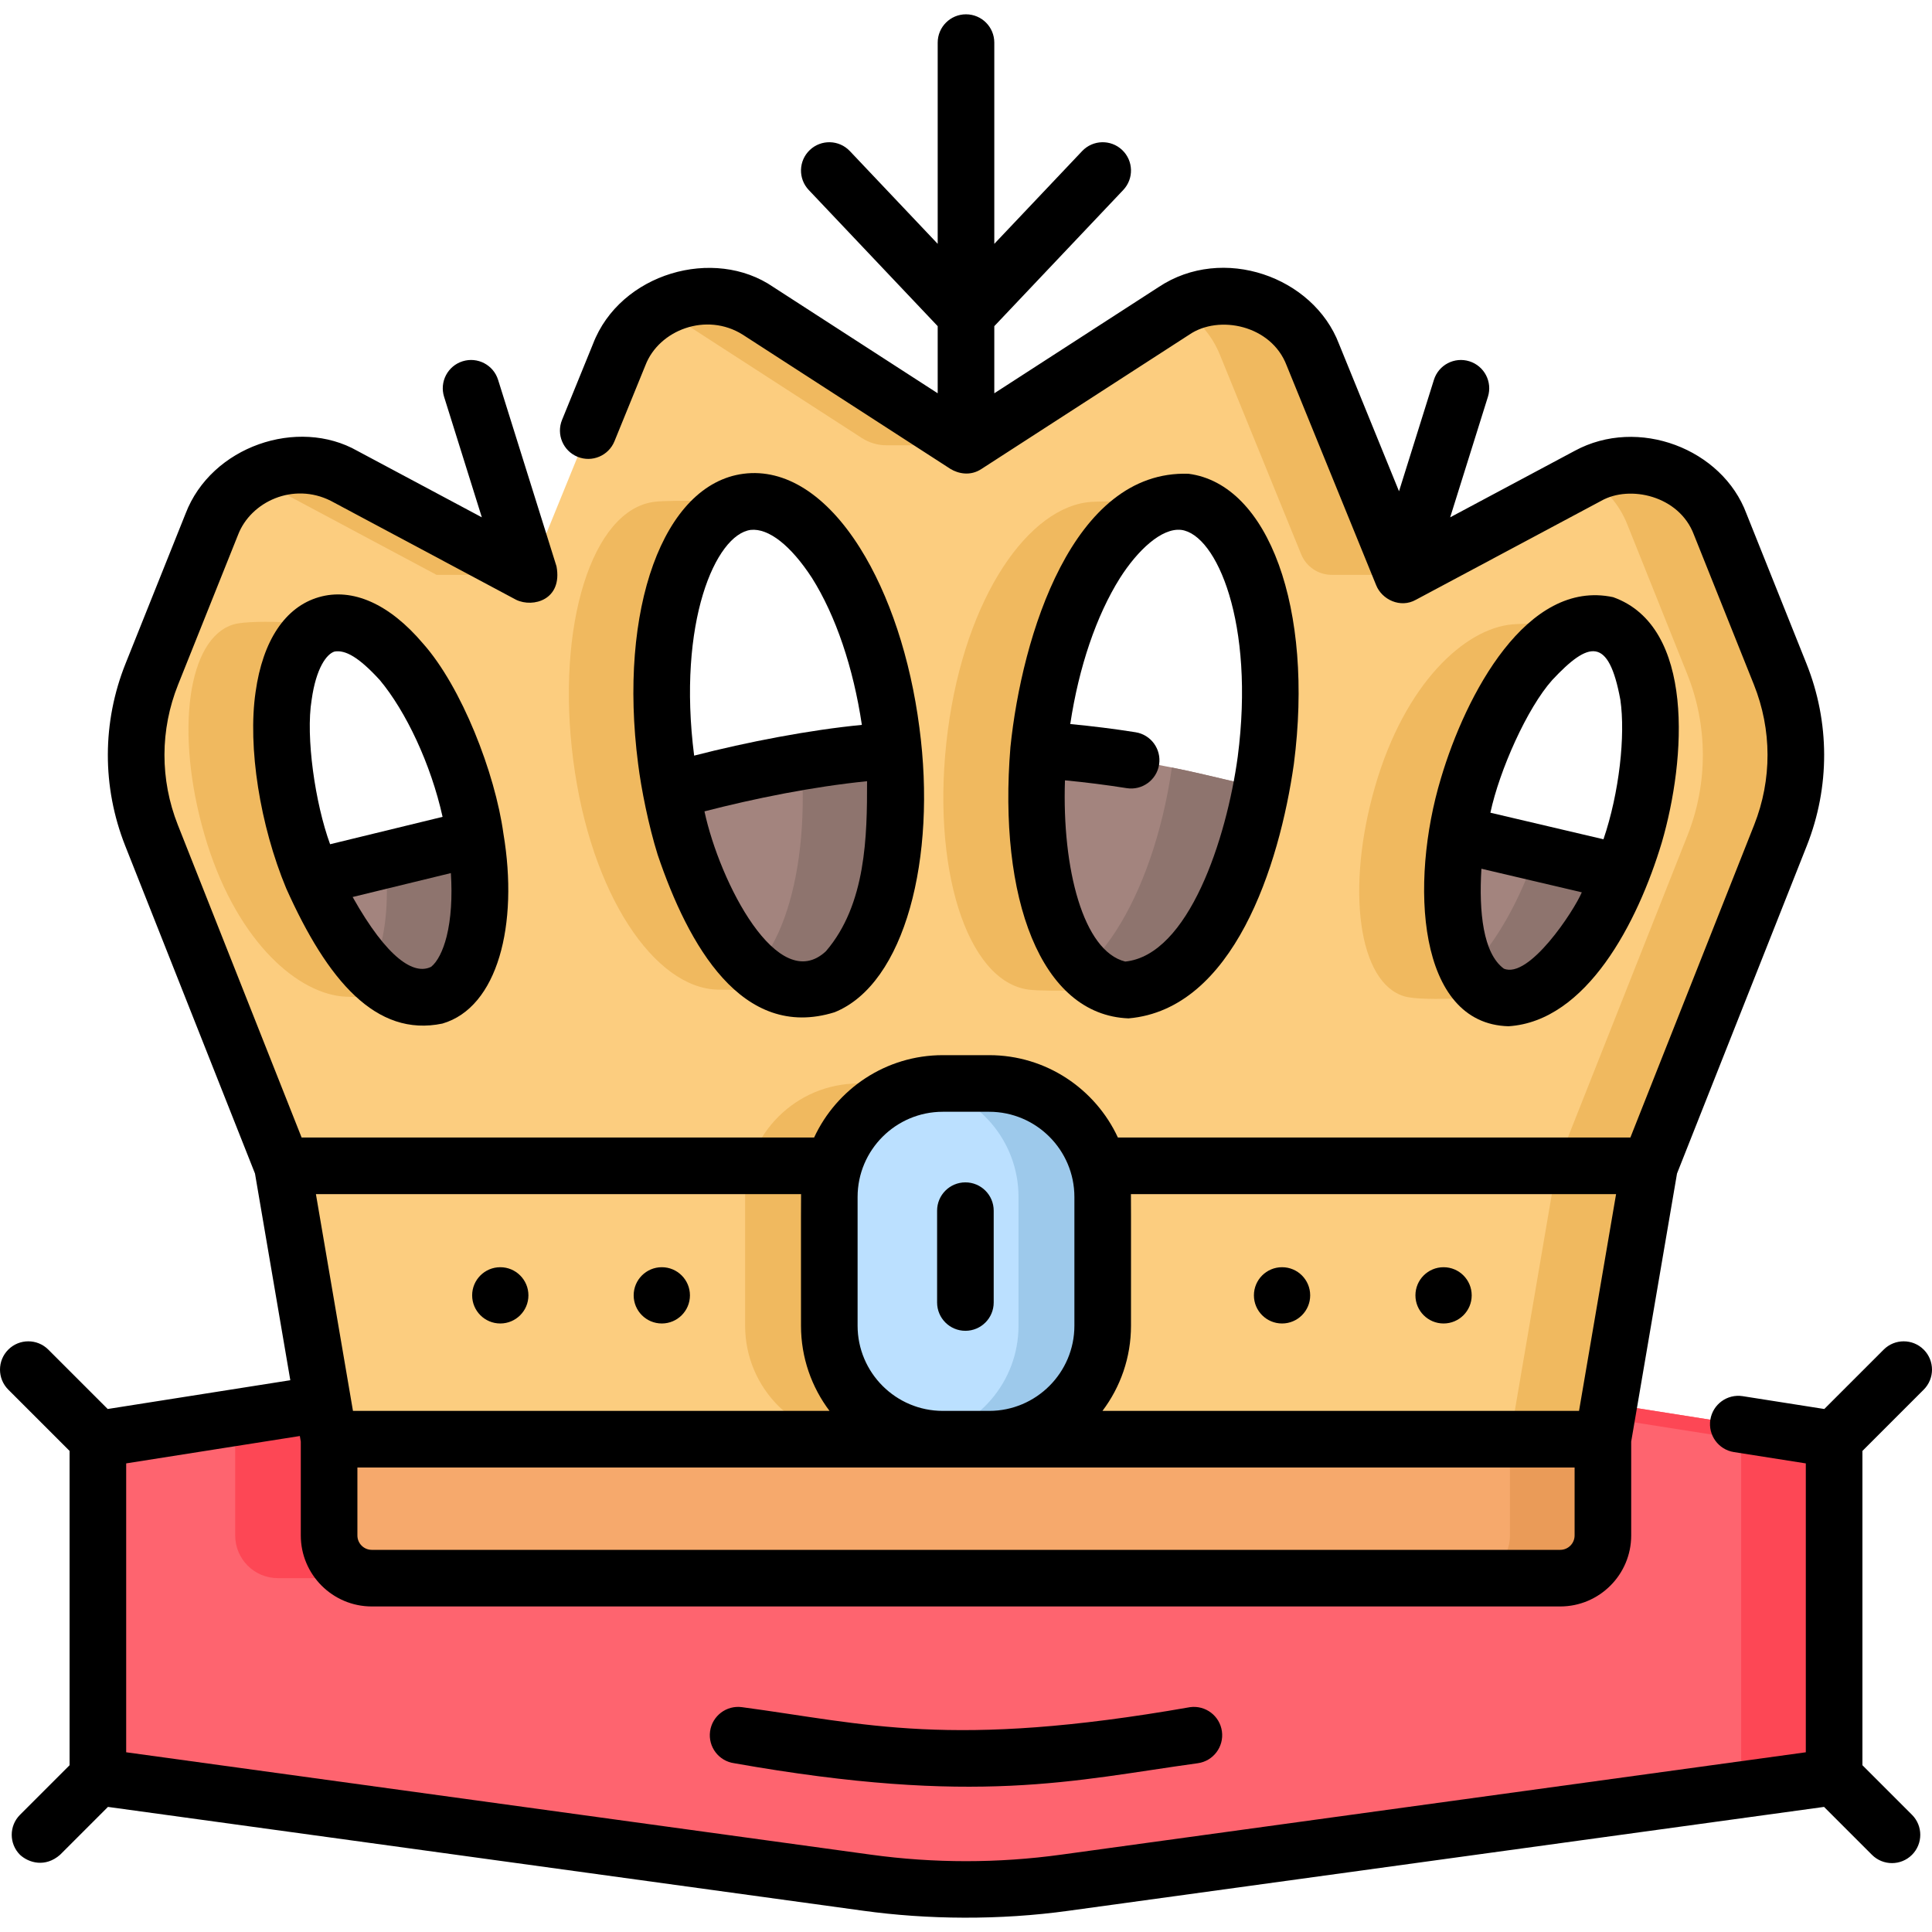 <svg id="Capa_1" enable-background="new 0 0 512 512" height="512" viewBox="0 0 512 512" width="512" xmlns="http://www.w3.org/2000/svg"><g><g><path d="m486.06 381.402v89.51l-203.81 28.02c-17.42 2.4-35.08 2.4-52.5 0l-203.81-28.02v-89.51l35.44-5.58 155.15-24.45c4.84-.77 9.7-1.39 14.58-1.87 21.32-2.1 42.84-1.48 64.04 1.86z" fill="#fe646f"/><path d="m231.11 349.502v68.72h-157.47c-6.25 0-11.31-5.06-11.31-11.31v-25.51l-.95-5.58 155.15-24.45c4.84-.77 9.7-1.39 14.58-1.87z" fill="#fd4755"/><path d="m295.155 351.362c-17.085-2.688-34.376-3.6-51.603-2.76 9.02.44 18.024 1.352 26.97 2.76l190.908 30.04v89.511l-203.815 28.02c-4.629.636-9.277 1.091-13.932 1.389 12.858.823 25.777.369 38.565-1.389l203.815-28.02v-89.511z" fill="#fd4755"/><path d="m413.476 418.227h-314.951c-6.246 0-11.31-5.064-11.31-11.31v-25.514h337.571v25.514c0 6.246-5.064 11.31-11.31 11.31z" fill="#f6a96c"/><path d="m400.153 381.402v25.514c0 6.246-5.064 11.31-11.31 11.31h24.633c6.246 0 11.31-5.064 11.31-11.31v-25.514z" fill="#ea9b58"/><path d="m447.19 235.352-22.4 44.91h-337.58l-10.76-20.48-11.96-22.74 37.62-9.15 52.28-12.73 38.39-9.34c6.5-1.58 13.04-2.92 19.61-4.01 12.67-2.12 25.46-3.33 38.26-3.63 20.05-.48 40.14 1.26 59.91 5.22 2.93.59 5.86 1.22 8.78 1.91l43.27 10.17 44.46 10.44 35.08 8.24z" fill="#a3847e"/><path d="m407.07 225.922c-8.32 24.66-23.4 41.45-34.86 38.13-11.12-3.22-14.99-24.25-9.6-48.57l-43.27-10.17c-2.92-.69-5.85-1.32-8.78-1.91-4.99 34.76-21.78 60.96-37.96 58.86-15.79-2.05-25.27-30.31-21.95-64.08-12.8.3-25.59 1.51-38.26 3.63 2.32 32.14-7.03 58.47-22.25 60.45-14.3 1.86-29.08-18.38-35.75-47.1l-52.28 12.73c1.83 18.74-2.41 33.51-11.58 36.16-4.36 1.26-9.24-.38-14.08-4.27l10.76 20.48h336.69l18.25-46.1z" fill="#8e746e"/><path d="m437.169 308.949h-362.338l12.384 72.453h337.571z" fill="#fccd7f"/><path d="m412.536 308.949-12.383 72.453h24.633l12.383-72.453z" fill="#f0b95f"/><path d="m471.76 178.632-15.9-39.73c-5.55-13.85-21.89-19.81-35.05-12.79l-49.13 26.23-23.78-58.37c-5.92-14.54-23.6-20.11-36.79-11.59l-55.11 35.62-55.11-35.62c-13.19-8.52-30.87-2.95-36.79 11.59l-23.78 58.37-49.13-26.23c-13.16-7.02-29.5-1.06-35.05 12.79l-15.9 39.73c-5.49 13.71-5.52 29.01-.09 42.74l34.68 87.58h362.34l34.68-87.58c5.43-13.73 5.4-29.03-.09-42.74zm-356.6 85.42c-1.83.53-3.76.55-5.73.1-11.04-2.49-23.65-19.49-30.4-42.26-.08-.25-.16-.5-.23-.74-7.89-27.22-4.41-52.16 7.78-55.69 12.19-3.54 28.46 15.67 36.36 42.9 7.89 27.22 4.41 52.16-7.78 55.69zm99.61-1.79c-1.16.15-2.32.16-3.48.02-15.34-1.74-30.43-27.59-34.74-60.78-4.63-35.7 4.97-66.37 21.44-68.51 16.48-2.14 33.59 25.07 38.22 60.77 4.63 35.69-4.97 66.36-21.44 68.5zm120.68-60.76c-4.63 35.7-21.74 62.9-38.22 60.76-16.47-2.14-26.07-32.81-21.44-68.5 4.32-33.31 19.5-59.23 34.9-60.81h.02c1.1-.11 2.2-.1 3.3.04 16.47 2.14 26.07 32.81 21.44 68.51zm97.75 19.65c-7.9 27.23-24.17 46.43-36.36 42.9s-15.67-28.47-7.78-55.69c6.71-23.13 19.45-40.47 30.61-43 1.98-.45 3.91-.43 5.75.1 12.19 3.53 15.67 28.47 7.78 55.69z" fill="#fccd7f"/><path d="m239.836 381.402h-12.291c-16.613 0-30.081-13.468-30.081-30.081v-34.109c0-16.613 13.468-30.081 30.081-30.081h12.291c16.613 0 30.081 13.468 30.081 30.081v34.109c0 16.613-13.467 30.081-30.081 30.081z" fill="#f0b95f"/><g fill="#f0b95f"><path d="m275.79 193.762c-4.63 35.69 4.97 66.36 21.44 68.5 0 0-19.68.65-24.63 0-16.48-2.14-26.08-32.81-21.44-68.5 4.63-35.7 21.63-59.77 38.21-60.77 3.55-.21 15.46-.11 21.32-.04-15.4 1.58-30.58 27.5-34.9 60.81z"/><path d="m211.29 262.282c-5.96.03-17.81.07-21.15-.02-16.61-.43-33.59-25.06-38.22-60.76-4.64-35.7 4.96-66.37 21.44-68.51 4.95-.64 24.63 0 24.63 0-16.47 2.14-26.07 32.81-21.44 68.51 4.31 33.19 19.4 59.04 34.74 60.78z"/><path d="m109.43 264.152c-6.43.09-16.3.18-18.9-.1-12.62-1.34-28.47-15.67-36.36-42.9-7.89-27.22-4.41-52.16 7.78-55.69 5.21-1.52 24.63 0 24.63 0-12.19 3.53-15.67 28.47-7.78 55.69.07.24.15.49.23.74 6.75 22.77 19.36 39.769 30.4 42.26z"/><path d="m389.06 208.362c-7.89 27.22-4.41 52.16 7.78 55.69 0 0-19.42 1.51-24.63 0-12.19-3.53-15.67-28.47-7.78-55.69 7.89-27.23 23.72-41.77 36.36-42.9 3.04-.27 12.61-.19 18.88-.1-11.16 2.53-23.9 19.87-30.61 43z"/><path d="m471.765 178.631-15.907-39.729c-5.544-13.848-21.888-19.81-35.047-12.786l-.532.284c4.779 2.689 8.728 6.962 10.946 12.502l15.907 39.729c5.49 13.713 5.52 29.008.081 42.742l-34.677 87.576h24.633l34.677-87.576c5.438-13.734 5.409-29.029-.081-42.742z"/><path d="m323.269 93.97 21.555 52.92c1.343 3.297 4.548 5.452 8.107 5.452h18.746l-23.775-58.372c-5.732-14.074-22.486-19.742-35.511-12.362 4.72 2.656 8.64 6.867 10.878 12.362z"/><path d="m115.689 152.342h24.633l-49.133-26.227c-7.895-4.214-16.933-3.749-24.101.284z"/><path d="m176.257 82.382 52.148 33.704c1.934 1.25 4.187 1.915 6.49 1.915h21.105l-55.11-35.618c-8.202-5.301-18.144-5.147-25.914-.775.431.244.859.501 1.281.774z"/></g><path d="m262.145 381.402h-12.291c-16.613 0-30.081-13.468-30.081-30.081v-34.109c0-16.613 13.468-30.081 30.081-30.081h12.291c16.613 0 30.081 13.468 30.081 30.081v34.109c.001 16.613-13.467 30.081-30.081 30.081z" fill="#bbe0ff"/><path d="m262.145 287.131h-12.291c-1.707 0-3.379.15-5.008.423 14.228 2.386 25.073 14.752 25.073 29.658v34.109c0 14.906-10.845 27.273-25.073 29.658 1.63.273 3.301.423 5.008.423h12.291c16.613 0 30.081-13.468 30.081-30.081v-34.109c.001-16.614-13.467-30.081-30.081-30.081z" fill="#9dc9eb"/></g><g><path d="m133.411 220.92c-2.204-16.08-11.102-38.924-21.32-50.396-8.893-10.495-18.695-14.851-27.597-12.268-8.906 2.579-14.859 11.504-16.762 25.129-2.126 14.614 1.177 35.383 8.121 52.056 10.933 24.428 23.819 39.481 41.391 35.815 14.644-4.273 20.231-26.183 16.167-50.336zm-15.05 27.261c-.963 3.835-2.469 6.737-4.102 8.027-4.468 2.249-11.531-1.994-20.806-18.493l26.033-6.338c.406 6.357.041 12.159-1.125 16.804zm-35.773-62.721c1.186-8.488 4.015-12.197 6.084-12.797 2.81-.466 6.35 1.404 11.975 7.558 6.894 8.237 13.541 22.247 16.64 36.253l-29.807 7.257c-3.96-10.797-6.516-28.463-4.892-38.271z"/><path d="m174.296 226.537c8.088 23.893 22.326 49.358 46.886 41.716 18.67-7.551 27.078-40.957 22.465-75.457-2.375-18.32-7.971-35.226-15.755-47.604-8.866-14.097-19.827-21.073-30.869-19.64-21.241 2.761-33.24 35.825-27.912 76.908.804 6.513 2.77 16.371 5.185 24.077zm55.484-19.51c.021 14.435-.222 32.628-10.897 45.058-12.709 11.856-28.164-18.282-32.193-37.064 13.303-3.425 28.569-6.526 43.09-7.994zm-30.824-66.598c4.714-.49 10.594 4.077 16.239 12.751 6.293 10.007 10.945 23.753 13.208 38.924-13.74 1.325-30.375 4.516-44.449 8.145-4.503-35.275 5.68-58.609 15.002-59.82z"/><path d="m299.069 269.881c27.798-2.388 39.989-40.441 43.818-67.415 5.329-41.087-6.671-74.151-27.912-76.912-30.715-1.046-44.179 42.992-47.202 72.451-3.276 39.856 7.958 70.97 31.296 71.876zm-2.264-116.701c4.675-7.346 11.045-13.35 16.238-12.751 9.349 1.215 19.565 24.67 14.97 60.107-2.943 21.665-13.007 52.576-29.815 54.288-11.136-2.761-16.765-24.606-15.971-48.026 5.478.521 10.956 1.214 16.362 2.071 4.084.648 7.933-2.142 8.582-6.232s-2.142-7.934-6.232-8.582c-5.719-.907-11.514-1.626-17.309-2.177 2.276-15.088 6.914-28.743 13.175-38.698z"/><path d="m399.777 271.968c20.677-1.329 34.235-27.451 40.626-48.729 6.427-22.065 8.844-57.214-12.892-64.98-22.866-4.915-39.077 25.825-45.653 48.009-8.386 27.78-6.252 65.074 17.919 65.7zm-1.252-15.27c-5.485-4.049-6.627-14.98-5.937-26.474l26.607 6.252c-2.162 5.059-14.022 23.054-20.67 20.222zm12.829-76.477c9.671-10.342 14.956-11.642 18.059 5.239 1.37 9.421-.269 24.599-4.475 36.956l-29.968-7.041c2.399-11.243 9.741-27.723 16.384-35.154z"/><path d="m509.804 368.269c2.929-2.93 2.929-7.678 0-10.607-2.93-2.928-7.678-2.928-10.607 0l-15.739 15.738-21.622-3.402c-4.095-.642-7.931 2.151-8.575 6.243s2.151 7.931 6.243 8.575l19.056 2.998v76.559l-197.333 27.13c-16.739 2.305-33.714 2.305-50.455 0l-197.332-27.131v-76.56l46.022-7.252.252 1.476v24.88c0 10.372 8.438 18.811 18.81 18.811h314.951c10.372 0 18.81-8.438 18.81-18.811v-24.879l12.143-71.042 34.396-86.865c6.163-15.583 6.127-32.731-.102-48.284l-15.9-39.734c-6.376-17.15-28.682-25.796-45.545-16.616l-32.966 17.601 10.006-31.955c1.238-3.953-.963-8.161-4.916-9.398-3.957-1.238-8.161.964-9.398 4.916l-9.248 29.533-15.908-39.049c-6.769-17.806-30.801-26.393-47.808-15.061l-43.539 28.141v-17.787l34.172-36.085c2.849-3.008 2.719-7.755-.288-10.603-3.007-2.85-7.754-2.719-10.603.288l-23.281 24.585v-53.328c0-4.143-3.357-7.5-7.5-7.5-4.142 0-7.5 3.357-7.5 7.5v53.328l-23.281-24.585c-2.849-3.008-7.596-3.137-10.603-.288-3.008 2.848-3.137 7.595-.289 10.603l34.173 36.085v17.786l-43.54-28.142c-15.706-10.829-40.615-3.711-47.806 15.06l-8.206 20.143c-1.563 3.836.28 8.213 4.116 9.775 3.835 1.563 8.212-.279 9.775-4.115l8.207-20.145c3.599-9.365 16.149-14.162 25.772-8.119l55.11 35.619c2.013 1.204 5.193 1.94 8.143 0l55.108-35.618c7.827-5.36 21.717-2.511 25.775 8.12l23.756 58.314c1.516 3.766 6.391 6.147 10.5 3.842l49.127-26.229c7.576-4.298 20.696-1.346 24.559 8.959l15.899 39.732c4.799 11.981 4.826 25.189.079 37.189l-32.803 82.842h-135.821c-5.971-12.869-19.008-21.82-34.104-21.82h-12.291c-15.096 0-28.133 8.951-34.104 21.82h-135.824l-32.802-82.838c-4.748-12.004-4.72-25.213.079-37.195l15.899-39.727c3.384-8.755 14.621-13.959 24.556-8.964l49.13 26.23c4.492 2.165 12.332-.007 10.692-8.857l-15.483-49.441c-1.238-3.952-5.445-6.152-9.398-4.916-3.953 1.238-6.154 5.445-4.916 9.398l10.007 31.955-32.971-17.601c-15.775-8.974-38.704-1.251-45.542 16.621l-15.899 39.729c-6.229 15.554-6.265 32.702-.101 48.289l34.396 86.862 9.362 54.779-48.393 7.625-15.739-15.738c-2.929-2.928-7.678-2.928-10.606 0-2.929 2.93-2.929 7.678 0 10.607l16.243 16.243v83.292l-13.136 13.136c-2.929 2.93-2.929 7.678 0 10.607 2.345 2.163 6.713 3.401 10.606 0l12.698-12.698 200.118 27.513c17.026 2.356 36.162 2.561 54.545 0l200.12-27.513 12.698 12.698c1.465 1.464 3.385 2.196 5.304 2.196s3.839-.732 5.304-2.196c2.929-2.93 2.929-7.678 0-10.607l-13.137-13.137v-83.289zm-92.519 38.647c0 2.102-1.709 3.811-3.81 3.811h-314.95c-2.101 0-3.81-1.709-3.81-3.811v-18.015h322.571v18.015zm10.993-90.465-9.82 57.45h-126.293c4.744-6.291 7.562-14.112 7.562-22.581-.019-.923.037-33.737-.019-34.869zm-178.423-21.82h12.291c12.451 0 22.581 10.13 22.581 22.581v34.108c0 12.451-10.13 22.581-22.581 22.581h-12.291c-12.452 0-22.582-10.13-22.582-22.581v-34.108c.001-12.451 10.13-22.581 22.582-22.581zm-30.019 79.271h-126.294l-9.819-57.45h128.57c-.059 1.603.002 33.819-.019 34.869 0 8.468 2.818 16.29 7.562 22.581z"/><path d="m315.371 452.416c-63.688 11.169-86.033 4.37-118.742 0-4.1-.564-7.887 2.305-8.452 6.408-.564 4.104 2.305 7.888 6.409 8.451 64.358 11.397 90.002 4.511 122.828 0 4.104-.563 6.973-4.348 6.408-8.451-.563-4.104-4.351-6.971-8.451-6.408z"/><path d="m175.386 335.825c-4.118 0-7.456 3.338-7.456 7.456s3.338 7.455 7.456 7.455 7.456-3.338 7.456-7.455-3.339-7.456-7.456-7.456z"/><path d="m132.581 335.825c-4.118 0-7.456 3.338-7.456 7.456s3.338 7.455 7.456 7.455 7.456-3.338 7.456-7.455-3.338-7.456-7.456-7.456z"/><path d="m382.56 350.736c4.118 0 7.456-3.338 7.456-7.455s-3.338-7.456-7.456-7.456-7.456 3.338-7.456 7.456 3.339 7.455 7.456 7.455z"/><path d="m339.756 350.736c4.118 0 7.456-3.338 7.456-7.455s-3.338-7.456-7.456-7.456-7.456 3.338-7.456 7.456 3.338 7.455 7.456 7.455z"/><path d="m255.841 352.676c4.142 0 7.5-3.357 7.5-7.5v-24.336c0-4.143-3.358-7.5-7.5-7.5s-7.5 3.357-7.5 7.5v24.336c0 4.143 3.358 7.5 7.5 7.5z"/></g></g></svg>